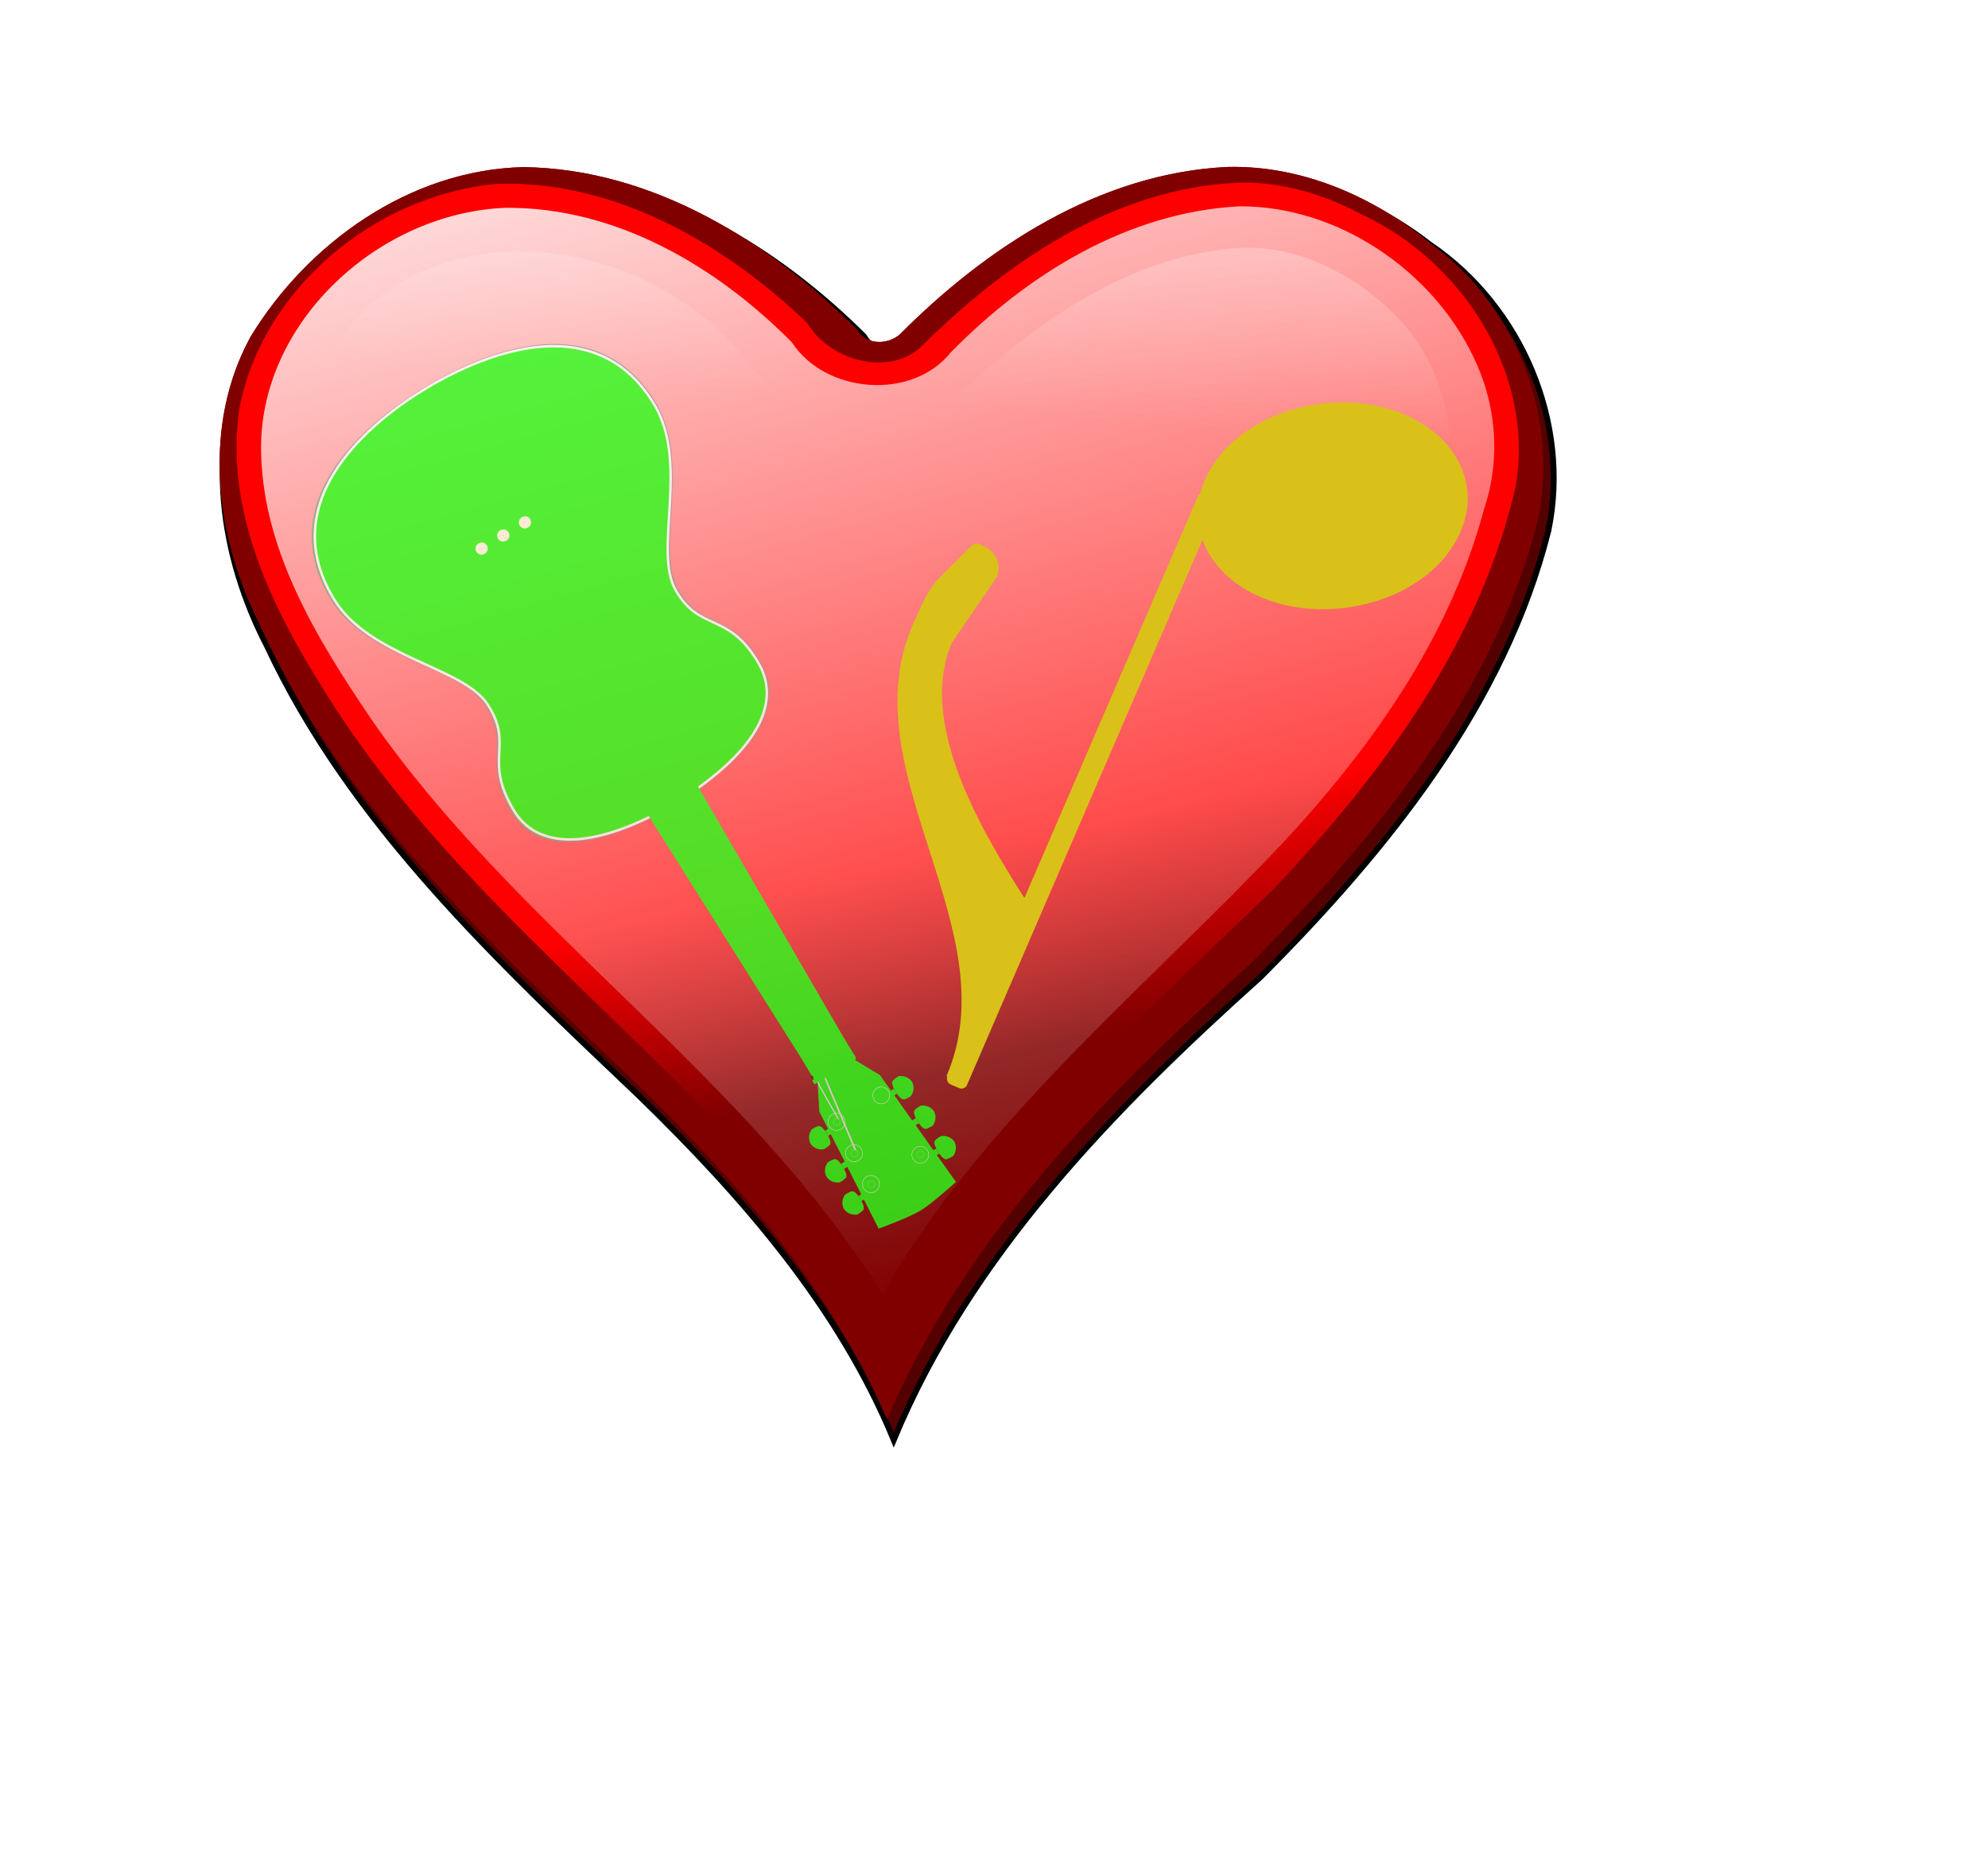 <?xml version="1.0" encoding="UTF-8" standalone="no"?>
<!-- Created with Inkscape (http://www.inkscape.org/) -->

<svg
   xmlns:dc="http://purl.org/dc/elements/1.1/"
   xmlns:cc="http://creativecommons.org/ns#"
   xmlns:rdf="http://www.w3.org/1999/02/22-rdf-syntax-ns#"
   xmlns:svg="http://www.w3.org/2000/svg"
   xmlns="http://www.w3.org/2000/svg"
   xmlns:xlink="http://www.w3.org/1999/xlink"
   xmlns:sodipodi="http://sodipodi.sourceforge.net/DTD/sodipodi-0.dtd"
   xmlns:inkscape="http://www.inkscape.org/namespaces/inkscape"
   width="8.377mm"
   height="7.891mm"
   viewBox="0 0 29.684 27.959"
   id="svg4160"
   version="1.1"
   inkscape:version="0.91 r13725"
   sodipodi:docname="nootka-frame.svg"
   inkscape:export-filename="/home/tom/DEVELOP/QT5/nootka/picts/nootka-frame.png"
   inkscape:export-xdpi="775.7652"
   inkscape:export-ydpi="775.7652">
  <defs
     id="defs4162">
    <filter
       style="color-interpolation-filters:sRGB"
       y="-0.25"
       x="-0.25"
       height="1.5"
       width="1.5"
       inkscape:label="Drop shadow"
       id="filter4748-3">
      <feGaussianBlur
         result="blur"
         stdDeviation="1"
         in="SourceAlpha"
         id="feGaussianBlur4750-0" />
      <feColorMatrix
         values="1 0 0 0 0 0 1 0 0 0 0 0 1 0 0 0 0 0 0.7 0 "
         type="matrix"
         result="bluralpha"
         id="feColorMatrix4752-7" />
      <feOffset
         result="offsetBlur"
         dy="1"
         dx="1"
         in="bluralpha"
         id="feOffset4754-8" />
      <feMerge
         id="feMerge4756-6">
        <feMergeNode
           in="offsetBlur"
           id="feMergeNode4758-8" />
        <feMergeNode
           in="SourceGraphic"
           id="feMergeNode4760-8" />
      </feMerge>
    </filter>
    <filter
       style="color-interpolation-filters:sRGB"
       id="filter4748-3-2"
       inkscape:label="Drop shadow"
       width="1.5"
       height="1.5"
       x="-0.25"
       y="-0.25">
      <feGaussianBlur
         id="feGaussianBlur4750-0-3"
         in="SourceAlpha"
         stdDeviation="1"
         result="blur" />
      <feColorMatrix
         id="feColorMatrix4752-7-4"
         result="bluralpha"
         type="matrix"
         values="1 0 0 0 0 0 1 0 0 0 0 0 1 0 0 0 0 0 0.7 0 " />
      <feOffset
         id="feOffset4754-8-0"
         in="bluralpha"
         dx="1"
         dy="1"
         result="offsetBlur" />
      <feMerge
         id="feMerge4756-6-9">
        <feMergeNode
           id="feMergeNode4758-8-9"
           in="offsetBlur" />
        <feMergeNode
           id="feMergeNode4760-8-2"
           in="SourceGraphic" />
      </feMerge>
    </filter>
    <radialGradient
       gradientUnits="userSpaceOnUse"
       r="31.355"
       cy="34.262"
       cx="96.109"
       id="XMLID_24_">
      <stop
         id="stop541"
         style="stop-color:#494949;stop-opacity:1;"
         offset="0" />
      <stop
         id="stop543"
         style="stop-color:#eee;stop-opacity:0;"
         offset="0.349" />
      <stop
         id="stop545"
         style="stop-color:#545652;stop-opacity:1;"
         offset="0.533" />
      <stop
         id="stop547"
         style="stop-color:white;stop-opacity:0;"
         offset="0.959" />
    </radialGradient>
    <radialGradient
       id="XMLID_40_"
       cx="95.362"
       cy="96.293"
       r="30.361"
       gradientUnits="userSpaceOnUse">
      <stop
         offset="0"
         style="stop-color:#6c6c6c;stop-opacity:1;"
         id="stop1245" />
      <stop
         offset="0.205"
         style="stop-color:#eee;stop-opacity:0.278;"
         id="stop1247" />
      <stop
         offset="0.543"
         style="stop-color:#7e7e7e;stop-opacity:1;"
         id="stop1249" />
      <stop
         offset="0.959"
         style="stop-color:white;stop-opacity:0.196;"
         id="stop1251" />
    </radialGradient>
    <radialGradient
       gradientUnits="userSpaceOnUse"
       r="59.252"
       cy="63.519"
       cx="64"
       id="XMLID_25_">
      <stop
         id="stop560"
         style="stop-color:#CF4913"
         offset="0.592" />
      <stop
         id="stop562"
         style="stop-color:#FF7E00"
         offset="0.757" />
      <stop
         id="stop564"
         style="stop-color:#FF9126"
         offset="0.771" />
      <stop
         id="stop566"
         style="stop-color:#FFA247"
         offset="0.786" />
      <stop
         id="stop568"
         style="stop-color:#FFAF60"
         offset="0.801" />
      <stop
         id="stop570"
         style="stop-color:#FFB872"
         offset="0.817" />
      <stop
         id="stop572"
         style="stop-color:#FFBD7D"
         offset="0.833" />
      <stop
         id="stop574"
         style="stop-color:#FFBF80"
         offset="0.852" />
      <stop
         id="stop576"
         style="stop-color:#EC7331"
         offset="0.941" />
      <stop
         id="stop578"
         style="stop-color:#CF4913"
         offset="1" />
    </radialGradient>
    <linearGradient
       id="XMLID_38_"
       gradientUnits="userSpaceOnUse"
       x1="96.99"
       y1="92.234"
       x2="119.453"
       y2="69.772">
      <stop
         offset="0"
         style="stop-color:#ff9832;stop-opacity:0;"
         id="stop995" />
      <stop
         offset="1"
         style="stop-color:#7e2800;stop-opacity:1;"
         id="stop997" />
    </linearGradient>
    <linearGradient
       y2="122.771"
       x2="64.358"
       y1="61.544"
       x1="64.358"
       gradientUnits="userSpaceOnUse"
       id="XMLID_26_">
      <stop
         id="stop583"
         style="stop-color:#F29B68"
         offset="0" />
      <stop
         id="stop585"
         style="stop-color:#EC7331"
         offset="0.225" />
      <stop
         id="stop587"
         style="stop-color:#CF4913"
         offset="1" />
    </linearGradient>
    <radialGradient
       gradientUnits="userSpaceOnUse"
       r="65.003"
       cy="64.104"
       cx="63.331"
       id="XMLID_27_">
      <stop
         id="stop592"
         style="stop-color:#2C72C7"
         offset="0.532" />
      <stop
         id="stop594"
         style="stop-color:#BFD9FF"
         offset="0.68" />
      <stop
         id="stop596"
         style="stop-color:#FFFFFF"
         offset="0.83" />
      <stop
         id="stop598"
         style="stop-color:#F9FBFD"
         offset="0.852" />
      <stop
         id="stop600"
         style="stop-color:#EAF0F8"
         offset="0.88" />
      <stop
         id="stop602"
         style="stop-color:#CFDEF1"
         offset="0.912" />
      <stop
         id="stop604"
         style="stop-color:#ABC5E5"
         offset="0.946" />
      <stop
         id="stop606"
         style="stop-color:#7CA6D7"
         offset="0.982" />
      <stop
         id="stop608"
         style="stop-color:#6193CF"
         offset="1" />
    </radialGradient>
    <radialGradient
       gradientUnits="userSpaceOnUse"
       r="64.999"
       cy="64.104"
       cx="63.333"
       id="XMLID_28_">
      <stop
         id="stop613"
         style="stop-color:#2C72C7"
         offset="0.532" />
      <stop
         id="stop615"
         style="stop-color:#BFD9FF"
         offset="0.68" />
      <stop
         id="stop617"
         style="stop-color:#FFFFFF"
         offset="0.83" />
      <stop
         id="stop619"
         style="stop-color:#F9FBFD"
         offset="0.852" />
      <stop
         id="stop621"
         style="stop-color:#EAF0F8"
         offset="0.88" />
      <stop
         id="stop623"
         style="stop-color:#CFDEF1"
         offset="0.912" />
      <stop
         id="stop625"
         style="stop-color:#ABC5E5"
         offset="0.946" />
      <stop
         id="stop627"
         style="stop-color:#7CA6D7"
         offset="0.982" />
      <stop
         id="stop629"
         style="stop-color:#6193CF"
         offset="1" />
    </radialGradient>
    <radialGradient
       gradientUnits="userSpaceOnUse"
       r="65"
       cy="64.104"
       cx="63.334"
       id="XMLID_29_">
      <stop
         id="stop634"
         style="stop-color:#2C72C7"
         offset="0.532" />
      <stop
         id="stop636"
         style="stop-color:#BFD9FF"
         offset="0.68" />
      <stop
         id="stop638"
         style="stop-color:#FFFFFF"
         offset="0.83" />
      <stop
         id="stop640"
         style="stop-color:#F9FBFD"
         offset="0.852" />
      <stop
         id="stop642"
         style="stop-color:#EAF0F8"
         offset="0.88" />
      <stop
         id="stop644"
         style="stop-color:#CFDEF1"
         offset="0.912" />
      <stop
         id="stop646"
         style="stop-color:#ABC5E5"
         offset="0.946" />
      <stop
         id="stop648"
         style="stop-color:#7CA6D7"
         offset="0.982" />
      <stop
         id="stop650"
         style="stop-color:#6193CF"
         offset="1" />
    </radialGradient>
    <linearGradient
       y2="4.351"
       x2="70.502"
       y1="6.246"
       x1="70.502"
       gradientUnits="userSpaceOnUse"
       id="XMLID_30_">
      <stop
         id="stop655"
         style="stop-color:#FFFFFF"
         offset="0" />
      <stop
         id="stop657"
         style="stop-color:#0057AE"
         offset="1" />
    </linearGradient>
    <radialGradient
       gradientUnits="userSpaceOnUse"
       r="65.003"
       cy="64.101"
       cx="63.334"
       id="XMLID_31_">
      <stop
         id="stop662"
         style="stop-color:#2C72C7"
         offset="0.532" />
      <stop
         id="stop664"
         style="stop-color:#BFD9FF"
         offset="0.68" />
      <stop
         id="stop666"
         style="stop-color:#FFFFFF"
         offset="0.83" />
      <stop
         id="stop668"
         style="stop-color:#F9FBFD"
         offset="0.852" />
      <stop
         id="stop670"
         style="stop-color:#EAF0F8"
         offset="0.88" />
      <stop
         id="stop672"
         style="stop-color:#CFDEF1"
         offset="0.912" />
      <stop
         id="stop674"
         style="stop-color:#ABC5E5"
         offset="0.946" />
      <stop
         id="stop676"
         style="stop-color:#7CA6D7"
         offset="0.982" />
      <stop
         id="stop678"
         style="stop-color:#6193CF"
         offset="1" />
    </radialGradient>
    <linearGradient
       gradientTransform="matrix(0,-1,1,0,376.125,-378.872)"
       y2="-249.458"
       x2="-442.207"
       y1="-253.458"
       x1="-442.207"
       gradientUnits="userSpaceOnUse"
       id="XMLID_32_">
      <stop
         id="stop683"
         style="stop-color:#6193CF"
         offset="0" />
      <stop
         id="stop685"
         style="stop-color:#6E9CD3"
         offset="0.023" />
      <stop
         id="stop687"
         style="stop-color:#A1BFE3"
         offset="0.122" />
      <stop
         id="stop689"
         style="stop-color:#CADBEF"
         offset="0.215" />
      <stop
         id="stop691"
         style="stop-color:#E7EFF8"
         offset="0.3" />
      <stop
         id="stop693"
         style="stop-color:#F9FBFD"
         offset="0.373" />
      <stop
         id="stop695"
         style="stop-color:#FFFFFF"
         offset="0.426" />
      <stop
         id="stop697"
         style="stop-color:#F5F8FC"
         offset="0.534" />
      <stop
         id="stop699"
         style="stop-color:#D9E5F4"
         offset="0.72" />
      <stop
         id="stop701"
         style="stop-color:#ACC6E6"
         offset="0.959" />
      <stop
         id="stop703"
         style="stop-color:#A4C0E4"
         offset="1" />
    </linearGradient>
    <linearGradient
       y2="4.406"
       x2="57.582"
       y1="7.586"
       x1="57.582"
       gradientUnits="userSpaceOnUse"
       id="XMLID_34_">
      <stop
         id="stop715"
         style="stop-color:#FFFFFF"
         offset="0" />
      <stop
         id="stop717"
         style="stop-color:#0057AE"
         offset="1" />
    </linearGradient>
    <radialGradient
       id="radialGradient6446"
       cx="95.362"
       cy="96.293"
       r="30.361"
       gradientUnits="userSpaceOnUse">
      <stop
         offset="0"
         style="stop-color:#6c6c6c;stop-opacity:1;"
         id="stop6448" />
      <stop
         offset="0.205"
         style="stop-color:#eee;stop-opacity:0.278;"
         id="stop6450" />
      <stop
         offset="0.543"
         style="stop-color:#7e7e7e;stop-opacity:1;"
         id="stop6452" />
      <stop
         offset="0.959"
         style="stop-color:white;stop-opacity:0.196;"
         id="stop6454" />
    </radialGradient>
    <linearGradient
       gradientTransform="matrix(0,1,-1,0,512.873,132)"
       y2="511.769"
       x2="-68.834"
       y1="507.769"
       x1="-68.834"
       gradientUnits="userSpaceOnUse"
       id="XMLID_37_">
      <stop
         id="stop966"
         style="stop-color:#2C72C7"
         offset="0" />
      <stop
         id="stop968"
         style="stop-color:#2F74C8"
         offset="0.003" />
      <stop
         id="stop970"
         style="stop-color:#6D9ED8"
         offset="0.09" />
      <stop
         id="stop972"
         style="stop-color:#A1C0E6"
         offset="0.174" />
      <stop
         id="stop974"
         style="stop-color:#CADBF1"
         offset="0.251" />
      <stop
         id="stop976"
         style="stop-color:#E7EFF9"
         offset="0.322" />
      <stop
         id="stop978"
         style="stop-color:#F9FBFD"
         offset="0.382" />
      <stop
         id="stop980"
         style="stop-color:#FFFFFF"
         offset="0.426" />
      <stop
         id="stop982"
         style="stop-color:#F5F8FC"
         offset="0.534" />
      <stop
         id="stop984"
         style="stop-color:#D9E5F4"
         offset="0.72" />
      <stop
         id="stop986"
         style="stop-color:#ACC6E6"
         offset="0.959" />
      <stop
         id="stop988"
         style="stop-color:#A4C0E4"
         offset="1" />
    </linearGradient>
    <radialGradient
       id="radialGradient6485"
       cx="95.362"
       cy="96.293"
       r="30.361"
       gradientUnits="userSpaceOnUse">
      <stop
         offset="0"
         style="stop-color:#6c6c6c;stop-opacity:1;"
         id="stop6487" />
      <stop
         offset="0.205"
         style="stop-color:#eee;stop-opacity:0.278;"
         id="stop6489" />
      <stop
         offset="0.543"
         style="stop-color:#7e7e7e;stop-opacity:1;"
         id="stop6491" />
      <stop
         offset="0.959"
         style="stop-color:white;stop-opacity:0.196;"
         id="stop6493" />
    </radialGradient>
    <linearGradient
       id="XMLID_41_"
       gradientUnits="userSpaceOnUse"
       x1="87.068"
       y1="24.355"
       x2="87.068"
       y2="53.478">
      <stop
         offset="0"
         style="stop-color:#CF5F32"
         id="stop1258" />
      <stop
         offset="1"
         style="stop-color:#803F00"
         id="stop1260" />
    </linearGradient>
    <linearGradient
       id="XMLID_42_"
       gradientUnits="userSpaceOnUse"
       x1="40.932"
       y1="24.355"
       x2="40.932"
       y2="53.478">
      <stop
         offset="0"
         style="stop-color:#CF5F32"
         id="stop1265" />
      <stop
         offset="1"
         style="stop-color:#803F00"
         id="stop1267" />
    </linearGradient>
    <linearGradient
       gradientTransform="matrix(-1,0,0,-1,-508,376)"
       y2="249.269"
       x2="-572"
       y1="253.269"
       x1="-572"
       gradientUnits="userSpaceOnUse"
       id="XMLID_43_">
      <stop
         id="stop1272"
         style="stop-color:#6193CF"
         offset="0" />
      <stop
         id="stop1274"
         style="stop-color:#6E9CD3"
         offset="0.023" />
      <stop
         id="stop1276"
         style="stop-color:#A1BFE3"
         offset="0.122" />
      <stop
         id="stop1278"
         style="stop-color:#CADBEF"
         offset="0.215" />
      <stop
         id="stop1280"
         style="stop-color:#E7EFF8"
         offset="0.3" />
      <stop
         id="stop1282"
         style="stop-color:#F9FBFD"
         offset="0.373" />
      <stop
         id="stop1284"
         style="stop-color:#FFFFFF"
         offset="0.426" />
      <stop
         id="stop1286"
         style="stop-color:#F5F8FC"
         offset="0.534" />
      <stop
         id="stop1288"
         style="stop-color:#D9E5F4"
         offset="0.72" />
      <stop
         id="stop1290"
         style="stop-color:#ACC6E6"
         offset="0.959" />
      <stop
         id="stop1292"
         style="stop-color:#A4C0E4"
         offset="1" />
    </linearGradient>
    <linearGradient
       gradientTransform="matrix(-1,0,0,-1,128,8.875)"
       y2="7.646"
       x2="64"
       y1="3.895"
       x1="64"
       gradientUnits="userSpaceOnUse"
       id="XMLID_44_">
      <stop
         id="stop1297"
         style="stop-color:#2C72C7"
         offset="0" />
      <stop
         id="stop1299"
         style="stop-color:#2F74C8"
         offset="0.003" />
      <stop
         id="stop1301"
         style="stop-color:#6D9ED8"
         offset="0.09" />
      <stop
         id="stop1303"
         style="stop-color:#A1C0E6"
         offset="0.174" />
      <stop
         id="stop1305"
         style="stop-color:#CADBF1"
         offset="0.251" />
      <stop
         id="stop1307"
         style="stop-color:#E7EFF9"
         offset="0.322" />
      <stop
         id="stop1309"
         style="stop-color:#F9FBFD"
         offset="0.382" />
      <stop
         id="stop1311"
         style="stop-color:#FFFFFF"
         offset="0.426" />
      <stop
         id="stop1313"
         style="stop-color:#F5F8FC"
         offset="0.534" />
      <stop
         id="stop1315"
         style="stop-color:#D9E5F4"
         offset="0.72" />
      <stop
         id="stop1317"
         style="stop-color:#ACC6E6"
         offset="0.959" />
      <stop
         id="stop1319"
         style="stop-color:#A4C0E4"
         offset="1" />
    </linearGradient>
    <filter
       style="color-interpolation-filters:sRGB"
       id="filter7429-9">
      <feGaussianBlur
         id="feGaussianBlur7431-2"
         stdDeviation="6.682" />
    </filter>
    <filter
       style="color-interpolation-filters:sRGB"
       id="filter7413-9">
      <feGaussianBlur
         id="feGaussianBlur7415-2"
         stdDeviation="2.21" />
    </filter>
    <filter
       style="color-interpolation-filters:sRGB"
       id="filter5456">
      <feGaussianBlur
         id="feGaussianBlur5458"
         stdDeviation="2.21" />
    </filter>
    <linearGradient
       id="linearGradient3204-3-423">
      <stop
         id="stop4936"
         style="stop-color:#000000;stop-opacity:1"
         offset="0" />
      <stop
         id="stop4938"
         style="stop-color:#000000;stop-opacity:0"
         offset="1" />
    </linearGradient>
    <filter
       style="color-interpolation-filters:sRGB"
       id="filter7509">
      <feGaussianBlur
         id="feGaussianBlur7511"
         stdDeviation="4.486" />
    </filter>
    <linearGradient
       gradientTransform="matrix(1,0,0,0.662,0,-1361.297)"
       x1="12.549"
       y1="-4123.204"
       x2="286.85"
       y2="-3485.175"
       id="linearGradient9077-726"
       xlink:href="#linearGradient7732-381"
       gradientUnits="userSpaceOnUse" />
    <linearGradient
       id="linearGradient7732-381">
      <stop
         id="stop4942"
         style="stop-color:#ffffff;stop-opacity:1"
         offset="0" />
      <stop
         id="stop4944"
         style="stop-color:#ffffff;stop-opacity:0"
         offset="1" />
    </linearGradient>
    <filter
       style="color-interpolation-filters:sRGB"
       id="filter7772">
      <feGaussianBlur
         id="feGaussianBlur7774"
         stdDeviation="0.209" />
    </filter>
    <linearGradient
       gradientTransform="matrix(1,0,0,0.662,0,-1361.297)"
       x1="199.02"
       y1="-4290.743"
       x2="153.385"
       y2="-3911.718"
       id="linearGradient9248-579"
       xlink:href="#linearGradient7732-381"
       gradientUnits="userSpaceOnUse" />
    <filter
       style="color-interpolation-filters:sRGB"
       id="filter8049">
      <feGaussianBlur
         id="feGaussianBlur8051"
         stdDeviation="4.086" />
    </filter>
    <filter
       style="color-interpolation-filters:sRGB"
       id="filter7429-9-1">
      <feGaussianBlur
         id="feGaussianBlur7431-2-3"
         stdDeviation="6.682" />
    </filter>
    <filter
       style="color-interpolation-filters:sRGB"
       id="filter7413-9-2">
      <feGaussianBlur
         id="feGaussianBlur7415-2-9"
         stdDeviation="2.21" />
    </filter>
    <filter
       style="color-interpolation-filters:sRGB"
       id="filter5456-4">
      <feGaussianBlur
         id="feGaussianBlur5458-5"
         stdDeviation="2.21" />
    </filter>
    <filter
       style="color-interpolation-filters:sRGB"
       id="filter7509-9">
      <feGaussianBlur
         id="feGaussianBlur7511-0"
         stdDeviation="4.486" />
    </filter>
    <filter
       style="color-interpolation-filters:sRGB"
       id="filter7772-7">
      <feGaussianBlur
         id="feGaussianBlur7774-4"
         stdDeviation="0.209" />
    </filter>
    <filter
       style="color-interpolation-filters:sRGB"
       id="filter8049-2">
      <feGaussianBlur
         id="feGaussianBlur8051-6"
         stdDeviation="4.086" />
    </filter>
    <filter
       inkscape:collect="always"
       id="filter4203">
      <feGaussianBlur
         inkscape:collect="always"
         stdDeviation="1.594"
         id="feGaussianBlur4205" />
    </filter>
    <filter
       inkscape:collect="always"
       id="filter4199">
      <feGaussianBlur
         inkscape:collect="always"
         stdDeviation="4.887"
         id="feGaussianBlur4201" />
    </filter>
    <filter
       style="color-interpolation-filters:sRGB"
       id="filter8049-0">
      <feGaussianBlur
         stdDeviation="4.086"
         id="feGaussianBlur8051-7" />
    </filter>
    <linearGradient
       gradientUnits="userSpaceOnUse"
       xlink:href="#linearGradient7732-381"
       id="linearGradient9077"
       y2="-3485.175"
       x2="286.85"
       y1="-4123.204"
       x1="12.549"
       gradientTransform="matrix(1,0,0,0.662,0,-1361.297)" />
    <filter
       style="color-interpolation-filters:sRGB"
       id="filter7772-0">
      <feGaussianBlur
         stdDeviation="0.209"
         id="feGaussianBlur7774-2" />
    </filter>
    <linearGradient
       inkscape:collect="always"
       xlink:href="#linearGradient3204-3"
       id="linearGradient4146"
       x1="481.483"
       y1="-3858.167"
       x2="497.179"
       y2="-3787.08"
       gradientUnits="userSpaceOnUse" />
    <linearGradient
       id="linearGradient3204-3">
      <stop
         offset="0"
         style="stop-color:#ff0000;stop-opacity:1"
         id="stop3206-0" />
      <stop
         offset="1"
         style="stop-color:#ff0000;stop-opacity:0"
         id="stop3208-4" />
    </linearGradient>
    <filter
       style="color-interpolation-filters:sRGB"
       id="filter7509-5">
      <feGaussianBlur
         stdDeviation="4.486"
         id="feGaussianBlur7511-5" />
    </filter>
    <filter
       style="color-interpolation-filters:sRGB"
       id="filter7413-9-7">
      <feGaussianBlur
         stdDeviation="2.21"
         id="feGaussianBlur7415-2-8" />
    </filter>
    <filter
       style="color-interpolation-filters:sRGB"
       id="filter4737">
      <feGaussianBlur
         stdDeviation="2.21"
         id="feGaussianBlur4739" />
    </filter>
    <filter
       style="color-interpolation-filters:sRGB"
       id="filter7429-9-3">
      <feGaussianBlur
         stdDeviation="6.682"
         id="feGaussianBlur7431-2-5" />
    </filter>
  </defs>
  <sodipodi:namedview
     id="base"
     pagecolor="#ffffff"
     bordercolor="#666666"
     borderopacity="1.0"
     inkscape:pageopacity="0.0"
     inkscape:pageshadow="2"
     inkscape:zoom="15.839192"
     inkscape:cx="18.722061"
     inkscape:cy="14.301058"
     inkscape:document-units="px"
     inkscape:current-layer="layer1"
     showgrid="false"
     inkscape:window-width="1366"
     inkscape:window-height="737"
     inkscape:window-x="0"
     inkscape:window-y="0"
     inkscape:window-maximized="1"
     fit-margin-top="0"
     fit-margin-left="0"
     fit-margin-right="0"
     fit-margin-bottom="0" />
  <g
     inkscape:label="Layer 1"
     inkscape:groupmode="layer"
     id="layer1"
     transform="translate(5.057,-266.372)">
    <rect
       rx="2.645"
       style="fill:#ffffff;fill-opacity:1;filter:url(#filter4748-3-2)"
       id="rect3894-43"
       width="24.616"
       height="22.828"
       x="-3.768"
       y="267.897"
       ry="2.645" />
    <path
       style="fill:#550000;stroke:#000000;stroke-width:1.983px;stroke-linecap:butt;stroke-linejoin:miter;stroke-opacity:1;filter:url(#filter7429-9-3)"
       id="path7433"
       d="m 286.521,-4029.429 c -43.952,2.156 -82.701,28.117 -112.562,58.844 -4.187,3.457 -10.713,2.052 -13.168,-2.746 -29.943,-30.467 -69.475,-55.389 -113.363,-56.035 -40.149,1.183 -76.318,28 -95.094,62.469 -15.626,31.954 -9.78,70.23 5.822,101.035 28.266,61.857 78.349,109.644 126.413,156.363 34.94,34.762 67.744,73.213 86.296,119.321 25.868,-63.866 74.442,-114.79 124.477,-160.718 42.803,-43.89 82.818,-94.347 97.679,-155.001 7.574,-37.344 -9.057,-77.73 -40.158,-99.309 -18.678,-14.838 -42.148,-24.757 -66.342,-24.223 z"
       inkscape:connector-curvature="0"
       transform="matrix(0.044,0,0,0.043,0.77,442.246)" />
    <path
       style="fill:#800000;stroke:none;filter:url(#filter7413-9-7)"
       id="path7435"
       d="m 284.259,-4032.169 c -43.413,2.056 -81.942,27.892 -111.375,58.188 -4.392,3.789 -11.587,3.567 -14.578,-1.774 -29.834,-30.475 -69.213,-55.766 -113.141,-56.352 -38.629,0.938 -73.27,26.482 -92.531,58.844 -16.478,30.672 -12.107,68.605 2.687,99.07 27.048,61.682 76.129,109.649 123.789,155.75 35.805,35.248 70.005,74.105 89.461,121.023 26.023,-62.514 73.684,-112.602 122.883,-157.656 42.501,-43.561 82.309,-93.356 97.667,-153.385 7.865,-35.697 -6.594,-75.256 -35.964,-97.019 -19.109,-16.208 -43.476,-27.262 -68.9,-26.69 z"
       inkscape:connector-curvature="0"
       transform="matrix(0.044,0,0,0.043,0.77,442.246)" />
    <path
       style="fill:#800000;stroke:none;filter:url(#filter7413-9-7)"
       id="path7449"
       d="m 284.259,-4032.169 c -43.413,2.056 -81.942,27.892 -111.375,58.188 -4.392,3.789 -11.587,3.567 -14.578,-1.774 -29.834,-30.475 -69.213,-55.766 -113.141,-56.352 -38.629,0.938 -73.27,26.482 -92.531,58.844 -16.478,30.672 -12.107,68.605 2.687,99.07 27.048,61.682 76.129,109.649 123.789,155.75 35.805,35.248 70.005,74.105 89.461,121.023 26.023,-62.514 73.684,-112.602 122.883,-157.656 42.501,-43.561 82.309,-93.356 97.667,-153.385 7.865,-35.697 -6.594,-75.256 -35.964,-97.019 -19.109,-16.208 -43.476,-27.262 -68.9,-26.69 z"
       inkscape:connector-curvature="0"
       transform="matrix(0.044,0,0,0.043,0.77,442.246)" />
    <path
       style="fill:url(#linearGradient4146);fill-opacity:1;stroke:none;filter:url(#filter7509-5)"
       id="path7501"
       d="m 288.281,-4026.688 c -42.823,1.634 -79.915,28.125 -108.906,57.719 -11.772,9.666 -30.788,3.341 -37.875,-9.031 -27.814,-27.21 -64.89,-49.552 -105.125,-48.312 -41.719,3.836 -80.046,36.703 -87.594,78.281 -5.06,35.17 11.071,68.923 29.039,98.044 38.034,62.888 96.863,108.656 145.211,163.05 16.728,19.377 31.817,39.722 44.188,62.094 32.052,-61.172 83.692,-108.305 132.246,-156.274 37.143,-40.176 70.761,-86.441 82.535,-140.663 6.239,-38.466 -17.823,-77.404 -52.183,-93.804 -12.661,-6.945 -26.988,-11.476 -41.535,-11.102 z"
       inkscape:connector-curvature="0"
       transform="matrix(0.044,0,0,0.043,0.77,442.246)" />
    <path
       style="fill:url(#linearGradient9077);fill-opacity:1;stroke:none;filter:url(#filter7772-0)"
       id="path7730"
       d="m 288.188,-4018.5 c -38.186,2.04 -72.118,23.782 -97.969,50.719 -13.176,16.838 -42.594,14.321 -53.875,-3.438 -25.42,-26.307 -59.759,-47.176 -97.438,-46.75 -42.605,1.858 -82.273,38.984 -82.75,82.459 -0.196,35.239 18.573,66.641 37.413,95.087 48.105,71.042 122.119,120.175 168.959,192.371 1.898,1.215 3.89,9.976 5.586,5.295 C 200.201,-3698.8 249.897,-3741.653 294,-3788 c 34.233,-35.605 64.689,-77.211 77.281,-125.688 5.663,-17.297 4.075,-36.425 -3.781,-52.688 -13.966,-29.858 -45.885,-52.249 -79.312,-52.125 z"
       inkscape:connector-curvature="0"
       transform="matrix(0.044,0,0,0.043,0.77,442.246)" />
    <path
       style="fill:url(#linearGradient9248-579);fill-opacity:1;stroke:none;filter:url(#filter8049-0)"
       id="path7812"
       d="m 288.844,-4004.094 c -35.772,2.049 -66.555,23.73 -92.007,47.162 -15.142,17.59 -42.919,17.605 -61.43,5.681 -12.931,-7.429 -18.796,-22.139 -31.162,-30.336 -28.572,-22.665 -71.917,-29.639 -103.287,-8.816 -13.129,9.032 -23.057,22.4 -28.208,37.464 90.014,57.636 200.152,78.652 306.029,70.94 22.665,-1.323 45.346,-2.559 67.939,-4.847 18.679,-28.346 18.363,-70.396 -6.625,-94.844 -13.242,-13.303 -31.921,-23.132 -51.25,-22.406 z"
       inkscape:connector-curvature="0"
       transform="matrix(0.044,0,0,0.043,0.77,442.246)" />
    <g
       id="g5422"
       transform="matrix(0.035,0,0,0.035,-11.924,257.674)"
       style="opacity:0.8;fill:#2aff1a;filter:url(#filter4199);fill-opacity:1">
      <g
         style="fill:#2aff1a;fill-opacity:1"
         id="g3675-5"
         transform="matrix(0.11,-0.067,-0.067,-0.11,573.534,723.947)">
        <path
           inkscape:connector-curvature="0"
           sodipodi:nodetypes="cscscsc"
           id="path3677-3"
           d="m -231.219,6.639 c -16.233,7.255 -27.344,21.816 -27.344,38.588 0,16.772 11.111,31.333 27.344,38.588 0,0 20.743,1.021 26.938,-3.43 10.51,-7.552 8,-35.158 8,-35.158 0,0 2.51,-27.607 -8,-35.158 -6.194,-4.451 -26.938,-3.43 -26.938,-3.43 z"
           style="fill:#2aff1a;fill-opacity:1;stroke:#ebebeb;stroke-width:0;stroke-linejoin:round;stroke-miterlimit:4;stroke-dasharray:none;stroke-opacity:0.992" />
        <g
           style="fill:#2aff1a;fill-opacity:1"
           transform="matrix(0.485,0,0,0.508,-111.477,22.772)"
           id="g3679-5">
          <rect
             style="fill:#2aff1a;fill-opacity:1;stroke:#ebebeb;stroke-width:0;stroke-linejoin:round;stroke-miterlimit:4;stroke-dasharray:none;stroke-opacity:0.992"
             id="rect3681-4"
             width="5.714"
             height="45"
             x="-175"
             y="24.505"
             rx="1.579"
             ry="9.227" />
          <path
             inkscape:connector-curvature="0"
             style="fill:#2aff1a;fill-opacity:1;stroke:#ebebeb;stroke-width:0;stroke-linejoin:round;stroke-miterlimit:4;stroke-opacity:0.992"
             d="m -169.136,28.791 66.129,-2 c 0.875,0 1.579,6.115 1.579,11.227 l 0,19.404 c 0,5.112 -0.704,11.227 -1.579,11.227 l -66.129,-2 c -0.875,0 -1.579,-4.115 -1.579,-9.227 l 0,-19.404 c 0,-5.112 0.704,-9.227 1.579,-9.227 z"
             id="path3683-6"
             sodipodi:nodetypes="ccccccccc" />
        </g>
        <path
           inkscape:connector-curvature="0"
           id="path3685-9"
           d="m -257.156,35.746 c -0.92,3.272 -1.406,6.675 -1.406,10.188 0,3.512 0.487,6.947 1.406,10.219 l 0,-20.406 z"
           style="fill:#2aff1a;fill-opacity:1;stroke:#ebebeb;stroke-width:0;stroke-linejoin:round;stroke-miterlimit:4;stroke-dasharray:none;stroke-opacity:0.992" />
      </g>
      <g
         style="fill:#2aff1a;fill-opacity:1"
         transform="matrix(0.11,-0.067,-0.067,-0.11,580.33,738.054)"
         id="g3687-4">
        <path
           inkscape:connector-curvature="0"
           style="fill:#2aff1a;fill-opacity:1;stroke:#ebebeb;stroke-width:0;stroke-linejoin:round;stroke-miterlimit:4;stroke-dasharray:none;stroke-opacity:0.992"
           d="m -231.219,6.639 c -16.233,7.255 -27.344,21.816 -27.344,38.588 0,16.772 11.111,31.333 27.344,38.588 0,0 20.743,1.021 26.938,-3.43 10.51,-7.552 8,-35.158 8,-35.158 0,0 2.51,-27.607 -8,-35.158 -6.194,-4.451 -26.938,-3.43 -26.938,-3.43 z"
           id="path3689-9"
           sodipodi:nodetypes="cscscsc" />
        <g
           style="fill:#2aff1a;fill-opacity:1"
           id="g3691-5"
           transform="matrix(0.485,0,0,0.508,-111.477,22.772)">
          <rect
             ry="9.227"
             rx="1.579"
             y="24.505"
             x="-175"
             height="45"
             width="5.714"
             id="rect3693-6"
             style="fill:#2aff1a;fill-opacity:1;stroke:#ebebeb;stroke-width:0;stroke-linejoin:round;stroke-miterlimit:4;stroke-dasharray:none;stroke-opacity:0.992" />
          <path
             inkscape:connector-curvature="0"
             sodipodi:nodetypes="ccccccccc"
             id="path3695-0"
             d="m -169.136,28.791 66.129,-2 c 0.875,0 1.579,6.115 1.579,11.227 l 0,19.404 c 0,5.112 -0.704,11.227 -1.579,11.227 l -66.129,-2 c -0.875,0 -1.579,-4.115 -1.579,-9.227 l 0,-19.404 c 0,-5.112 0.704,-9.227 1.579,-9.227 z"
             style="fill:#2aff1a;fill-opacity:1;stroke:#ebebeb;stroke-width:0;stroke-linejoin:round;stroke-miterlimit:4;stroke-opacity:0.992" />
        </g>
        <path
           inkscape:connector-curvature="0"
           style="fill:#2aff1a;fill-opacity:1;stroke:#ebebeb;stroke-width:0;stroke-linejoin:round;stroke-miterlimit:4;stroke-dasharray:none;stroke-opacity:0.992"
           d="m -257.156,35.746 c -0.92,3.272 -1.406,6.675 -1.406,10.188 0,3.512 0.487,6.947 1.406,10.219 l 0,-20.406 z"
           id="path3697-1" />
      </g>
      <g
         style="fill:#2aff1a;fill-opacity:1"
         id="g3699-0"
         transform="matrix(0.11,-0.067,-0.067,-0.11,587.761,751.777)">
        <path
           inkscape:connector-curvature="0"
           sodipodi:nodetypes="cscscsc"
           id="path3701-5"
           d="m -231.219,6.639 c -16.233,7.255 -27.344,21.816 -27.344,38.588 0,16.772 11.111,31.333 27.344,38.588 0,0 20.743,1.021 26.938,-3.43 10.51,-7.552 8,-35.158 8,-35.158 0,0 2.51,-27.607 -8,-35.158 -6.194,-4.451 -26.938,-3.43 -26.938,-3.43 z"
           style="fill:#2aff1a;fill-opacity:1;stroke:#ebebeb;stroke-width:0;stroke-linejoin:round;stroke-miterlimit:4;stroke-dasharray:none;stroke-opacity:0.992" />
        <g
           style="fill:#2aff1a;fill-opacity:1"
           transform="matrix(0.485,0,0,0.508,-111.477,22.772)"
           id="g3703-5">
          <rect
             style="fill:#2aff1a;fill-opacity:1;stroke:#ebebeb;stroke-width:0;stroke-linejoin:round;stroke-miterlimit:4;stroke-dasharray:none;stroke-opacity:0.992"
             id="rect3705-6"
             width="5.714"
             height="45"
             x="-175"
             y="24.505"
             rx="1.579"
             ry="9.227" />
          <path
             inkscape:connector-curvature="0"
             style="fill:#2aff1a;fill-opacity:1;stroke:#ebebeb;stroke-width:0;stroke-linejoin:round;stroke-miterlimit:4;stroke-opacity:0.992"
             d="m -169.136,28.791 66.129,-2 c 0.875,0 1.579,6.115 1.579,11.227 l 0,19.404 c 0,5.112 -0.704,11.227 -1.579,11.227 l -66.129,-2 c -0.875,0 -1.579,-4.115 -1.579,-9.227 l 0,-19.404 c 0,-5.112 0.704,-9.227 1.579,-9.227 z"
             id="path3707-6"
             sodipodi:nodetypes="ccccccccc" />
        </g>
        <path
           inkscape:connector-curvature="0"
           id="path3709-8"
           d="m -257.156,35.746 c -0.92,3.272 -1.406,6.675 -1.406,10.188 0,3.512 0.487,6.947 1.406,10.219 l 0,-20.406 z"
           style="fill:#2aff1a;fill-opacity:1;stroke:#ebebeb;stroke-width:0;stroke-linejoin:round;stroke-miterlimit:4;stroke-dasharray:none;stroke-opacity:0.992" />
      </g>
      <g
         style="fill:#2aff1a;fill-opacity:1"
         transform="matrix(-0.11,0.067,-0.067,-0.11,559.838,732.229)"
         id="g3659-8">
        <path
           inkscape:connector-curvature="0"
           style="fill:#2aff1a;fill-opacity:1;stroke:#ebebeb;stroke-width:0;stroke-linejoin:round;stroke-miterlimit:4;stroke-dasharray:none;stroke-opacity:0.992"
           d="m -231.219,6.639 c -16.233,7.255 -27.344,21.816 -27.344,38.588 0,16.772 11.111,31.333 27.344,38.588 0,0 20.743,1.021 26.938,-3.43 10.51,-7.552 8,-35.158 8,-35.158 0,0 2.51,-27.607 -8,-35.158 -6.194,-4.451 -26.938,-3.43 -26.938,-3.43 z"
           id="path3661-7"
           sodipodi:nodetypes="cscscsc" />
        <g
           style="fill:#2aff1a;fill-opacity:1"
           id="g3663-1"
           transform="matrix(0.485,0,0,0.508,-111.477,22.772)">
          <rect
             ry="9.227"
             rx="1.579"
             y="24.505"
             x="-175"
             height="45"
             width="5.714"
             id="rect3665-1"
             style="fill:#2aff1a;fill-opacity:1;stroke:#ebebeb;stroke-width:0;stroke-linejoin:round;stroke-miterlimit:4;stroke-dasharray:none;stroke-opacity:0.992" />
          <path
             inkscape:connector-curvature="0"
             sodipodi:nodetypes="ccccccccc"
             id="path3667-6"
             d="m -169.136,28.791 66.129,-2 c 0.875,0 1.579,6.115 1.579,11.227 l 0,19.404 c 0,5.112 -0.704,11.227 -1.579,11.227 l -66.129,-2 c -0.875,0 -1.579,-4.115 -1.579,-9.227 l 0,-19.404 c 0,-5.112 0.704,-9.227 1.579,-9.227 z"
             style="fill:#2aff1a;fill-opacity:1;stroke:#ebebeb;stroke-width:0;stroke-linejoin:round;stroke-miterlimit:4;stroke-opacity:0.992" />
        </g>
        <path
           inkscape:connector-curvature="0"
           style="fill:#2aff1a;fill-opacity:1;stroke:#ebebeb;stroke-width:0;stroke-linejoin:round;stroke-miterlimit:4;stroke-dasharray:none;stroke-opacity:0.992"
           d="m -257.156,35.746 c -0.92,3.272 -1.406,6.675 -1.406,10.188 0,3.512 0.487,6.947 1.406,10.219 l 0,-20.406 z"
           id="path3669-4" />
      </g>
      <g
         style="fill:#2aff1a;fill-opacity:1"
         id="g3643-1"
         transform="matrix(-0.11,0.067,-0.067,-0.11,569.174,744.8)">
        <path
           inkscape:connector-curvature="0"
           sodipodi:nodetypes="cscscsc"
           id="path3645-2"
           d="m -231.219,6.639 c -16.233,7.255 -27.344,21.816 -27.344,38.588 0,16.772 11.111,31.333 27.344,38.588 0,0 20.743,1.021 26.938,-3.43 10.51,-7.552 8,-35.158 8,-35.158 0,0 2.51,-27.607 -8,-35.158 -6.194,-4.451 -26.938,-3.43 -26.938,-3.43 z"
           style="fill:#2aff1a;fill-opacity:1;stroke:#ebebeb;stroke-width:0;stroke-linejoin:round;stroke-miterlimit:4;stroke-dasharray:none;stroke-opacity:0.992" />
        <g
           style="fill:#2aff1a;fill-opacity:1"
           transform="matrix(0.485,0,0,0.508,-111.477,22.772)"
           id="g3647-6">
          <rect
             style="fill:#2aff1a;fill-opacity:1;stroke:#ebebeb;stroke-width:0;stroke-linejoin:round;stroke-miterlimit:4;stroke-dasharray:none;stroke-opacity:0.992"
             id="rect3649-8"
             width="5.714"
             height="45"
             x="-175"
             y="24.505"
             rx="1.579"
             ry="9.227" />
          <path
             inkscape:connector-curvature="0"
             style="fill:#2aff1a;fill-opacity:1;stroke:#ebebeb;stroke-width:0;stroke-linejoin:round;stroke-miterlimit:4;stroke-opacity:0.992"
             d="m -169.136,28.791 66.129,-2 c 0.875,0 1.579,6.115 1.579,11.227 l 0,19.404 c 0,5.112 -0.704,11.227 -1.579,11.227 l -66.129,-2 c -0.875,0 -1.579,-4.115 -1.579,-9.227 l 0,-19.404 c 0,-5.112 0.704,-9.227 1.579,-9.227 z"
             id="path3651-7"
             sodipodi:nodetypes="ccccccccc" />
        </g>
        <path
           inkscape:connector-curvature="0"
           id="path3653-9"
           d="m -257.156,35.746 c -0.92,3.272 -1.406,6.675 -1.406,10.188 0,3.512 0.487,6.947 1.406,10.219 l 0,-20.406 z"
           style="fill:#2aff1a;fill-opacity:1;stroke:#ebebeb;stroke-width:0;stroke-linejoin:round;stroke-miterlimit:4;stroke-dasharray:none;stroke-opacity:0.992" />
      </g>
      <g
         style="fill:#2aff1a;fill-opacity:1"
         transform="matrix(-0.11,0.067,-0.067,-0.11,577.876,757.754)"
         id="g3628-5">
        <path
           inkscape:connector-curvature="0"
           style="fill:#2aff1a;fill-opacity:1;stroke:#ebebeb;stroke-width:0;stroke-linejoin:round;stroke-miterlimit:4;stroke-dasharray:none;stroke-opacity:0.992"
           d="m -231.219,6.639 c -16.233,7.255 -27.344,21.816 -27.344,38.588 0,16.772 11.111,31.333 27.344,38.588 0,0 20.743,1.021 26.938,-3.43 10.51,-7.552 8,-35.158 8,-35.158 0,0 2.51,-27.607 -8,-35.158 -6.194,-4.451 -26.938,-3.43 -26.938,-3.43 z"
           id="path3572-4"
           sodipodi:nodetypes="cscscsc" />
        <g
           style="fill:#2aff1a;fill-opacity:1"
           id="g3611-4"
           transform="matrix(0.485,0,0,0.508,-111.477,22.772)">
          <rect
             ry="9.227"
             rx="1.579"
             y="24.505"
             x="-175"
             height="45"
             width="5.714"
             id="rect3582-1"
             style="fill:#2aff1a;fill-opacity:1;stroke:#ebebeb;stroke-width:0;stroke-linejoin:round;stroke-miterlimit:4;stroke-dasharray:none;stroke-opacity:0.992" />
          <path
             inkscape:connector-curvature="0"
             sodipodi:nodetypes="ccccccccc"
             id="rect3594-0"
             d="m -169.136,28.791 66.129,-2 c 0.875,0 1.579,6.115 1.579,11.227 l 0,19.404 c 0,5.112 -0.704,11.227 -1.579,11.227 l -66.129,-2 c -0.875,0 -1.579,-4.115 -1.579,-9.227 l 0,-19.404 c 0,-5.112 0.704,-9.227 1.579,-9.227 z"
             style="fill:#2aff1a;fill-opacity:1;stroke:#ebebeb;stroke-width:0;stroke-linejoin:round;stroke-miterlimit:4;stroke-opacity:0.992" />
        </g>
        <path
           inkscape:connector-curvature="0"
           style="fill:#2aff1a;fill-opacity:1;stroke:#ebebeb;stroke-width:0;stroke-linejoin:round;stroke-miterlimit:4;stroke-dasharray:none;stroke-opacity:0.992"
           d="m -257.156,35.746 c -0.92,3.272 -1.406,6.675 -1.406,10.188 0,3.512 0.487,6.947 1.406,10.219 l 0,-20.406 z"
           id="path3623-2" />
      </g>
      <path
         inkscape:connector-curvature="0"
         id="path2711-2"
         d="m 484.736,591.322 c -38.616,22.496 -60.591,19.034 -69.878,3.677 -13.434,-22.215 0.053,-28.225 -11.566,-46.024 -10.48,-16.054 -50.567,-19.918 -65.734,-44.999 -26.155,-43.252 17.825,-76.696 39.906,-90.048 22.081,-13.352 72.126,-36.767 98.281,6.485 15.167,25.081 -0.031,62.376 9.319,79.114 10.366,18.557 22.399,9.141 35.386,31.62 9.163,15.86 2.145,36.426 -35.713,60.176 l 0,0 z"
         style="fill:#2aff1a;fill-opacity:1;fill-rule:evenodd;stroke:#999999;stroke-width:0.584px;stroke-linecap:butt;stroke-linejoin:miter;stroke-opacity:1" />
      <path
         inkscape:connector-curvature="0"
         sodipodi:nodetypes="cssssssscc"
         style="fill:#2aff1a;fill-opacity:1;fill-rule:evenodd;stroke:#fffffb;stroke-width:1.054;stroke-linecap:butt;stroke-linejoin:miter;stroke-miterlimit:4;stroke-dasharray:none;stroke-opacity:1"
         d="m 484.512,590.952 c -37.549,21.854 -59.769,18.609 -69.018,3.315 -13.379,-22.124 0.256,-27.613 -11.301,-45.348 -10.424,-15.996 -50.507,-20.057 -65.612,-45.035 -26.048,-43.074 17.632,-76.618 39.098,-89.599 21.465,-12.98 71.55,-36.447 97.597,6.627 15.105,24.978 -0.299,62.345 9.025,79.006 10.338,18.472 22.595,9.115 35.539,31.496 9.133,15.791 1.465,36.435 -35.329,59.537 l -10e-6,0 z"
         id="path3548-7" />
      <path
         inkscape:connector-curvature="0"
         sodipodi:nodetypes="cccccccczc"
         style="fill:#2aff1a;fill-opacity:1;stroke:none"
         d="m 604.025,752.61 -32.441,-45.576 -13.513,-8.128 0.556,-1.65 -14.125,7.885 0.295,1.903 0.953,15.613 25.294,49.898 c 0,0 12.918,-4.722 17.865,-7.714 4.947,-2.992 15.116,-12.231 15.116,-12.231 z"
         id="path3993-1" />
      <path
         sodipodi:nodetypes="cc"
         id="path4007-6"
         d="M 542.624,707.951 C 559.76,697.588 559.76,697.588 559.76,697.588"
         style="fill:#2aff1a;fill-opacity:1;stroke:#000000;stroke-width:1.183;stroke-linecap:butt;stroke-linejoin:miter;stroke-miterlimit:4;stroke-dasharray:none;stroke-opacity:1"
         inkscape:connector-curvature="0" />
      <rect
         transform="matrix(-0.856,0.517,-0.502,-0.865,0,0)"
         y="-889.172"
         x="-134.146"
         height="193.699"
         width="19.945"
         id="rect4009-2"
         style="fill:#2aff1a;fill-opacity:1;stroke:none" />
      <path
         style="fill:#2aff1a;fill-opacity:1;stroke:#000000;stroke-width:1.183;stroke-linecap:butt;stroke-linejoin:miter;stroke-miterlimit:4;stroke-dasharray:none;stroke-opacity:1"
         d="m 560.014,697.435 c -17.136,10.363 -17.136,10.363 -17.136,10.363"
         id="path4051-7"
         sodipodi:nodetypes="cc"
         inkscape:connector-curvature="0" />
      <rect
         transform="matrix(0.856,-0.517,-0.533,-0.846,0,0)"
         style="fill:#2aff1a;fill-opacity:1;stroke:none"
         id="rect4053-5"
         width="19.945"
         height="193.699"
         x="82.16"
         y="-889.172" />
      <rect
         transform="matrix(-0.856,0.517,-0.517,-0.856,0,0)"
         style="fill:#2aff1a;fill-opacity:1;stroke:none"
         id="rect4095-1"
         width="20.746"
         height="1.854"
         x="-118.524"
         y="-889.67" />
      <path
         inkscape:connector-curvature="0"
         style="fill:#2aff1a;fill-opacity:1;stroke:none"
         d="m 441.086,469.635 -5.139,-8.499 -5.532,2.392 c -1.194,0.516 -2.137,-1.517 -3.25,-0.844 l -31.682,19.159 c -1.112,0.673 0.25,2.453 -0.762,3.27 l -4.687,3.788 5.139,8.499 45.913,-27.764 z"
         id="path4097-8"
         sodipodi:nodetypes="cczcczccc" />
      <rect
         transform="matrix(-0.839,0.545,-0.54,-0.842,0,0)"
         rx="0.359"
         ry="0.464"
         y="-630.271"
         x="-108.159"
         height="1.06"
         width="33.736"
         id="rect2716-5"
         style="fill:#2aff1a;fill-opacity:1;stroke:none" />
      <circle
         r="1.071"
         cy="762.719"
         cx="-563.214"
         style="fill:#2aff1a;fill-opacity:1;stroke:#ffffe2;stroke-width:1.89;stroke-linejoin:round;stroke-miterlimit:4;stroke-dasharray:none;stroke-opacity:1"
         id="path4105-9"
         transform="matrix(-1.11,0.671,-0.662,-1.095,299.91,1684.382)" />
      <circle
         r="1.071"
         cy="762.719"
         cx="-563.214"
         style="fill:#2aff1a;fill-opacity:1;stroke:#ffffe2;stroke-width:1.89;stroke-linejoin:round;stroke-miterlimit:4;stroke-dasharray:none;stroke-opacity:1"
         id="path4109-4"
         transform="matrix(-1.11,0.671,-0.662,-1.095,290.666,1689.972)" />
      <circle
         r="1.071"
         cy="762.719"
         cx="-563.214"
         style="fill:#2aff1a;fill-opacity:1;stroke:#ffffe2;stroke-width:1.89;stroke-linejoin:round;stroke-miterlimit:4;stroke-dasharray:none;stroke-opacity:1"
         id="path4113-0"
         transform="matrix(-1.11,0.671,-0.662,-1.095,281.422,1695.562)" />
      <ellipse
         ry="80.812"
         rx="84.853"
         cy="264.443"
         cx="-585.888"
         style="fill:#2aff1a;fill-opacity:1;stroke:#fffffb;stroke-width:4.403;stroke-linejoin:round;stroke-miterlimit:4;stroke-dasharray:none;stroke-opacity:1"
         id="path3616-3"
         transform="matrix(0.038,-0.02,-0.021,-0.04,595.591,752.395)" />
      <ellipse
         ry="80.812"
         rx="84.853"
         cy="264.443"
         cx="-585.888"
         transform="matrix(0.038,-0.02,-0.021,-0.04,588.353,739.226)"
         id="path3622-9"
         style="fill:#2aff1a;fill-opacity:1;stroke:#fffffb;stroke-width:4.403;stroke-linejoin:round;stroke-miterlimit:4;stroke-dasharray:none;stroke-opacity:1" />
      <ellipse
         ry="80.812"
         rx="84.853"
         cy="264.443"
         cx="-585.888"
         style="fill:#2aff1a;fill-opacity:1;stroke:#fffffb;stroke-width:4.403;stroke-linejoin:round;stroke-miterlimit:4;stroke-dasharray:none;stroke-opacity:1"
         id="path3628-2"
         transform="matrix(0.038,-0.02,-0.021,-0.04,580.89,725.865)" />
      <path
         inkscape:connector-curvature="0"
         sodipodi:nodetypes="cc"
         id="path3644-1"
         d="m 553.927,725.908 c -9.148,-15.888 -8.81,-15.873 -8.81,-15.873"
         style="fill:#2aff1a;fill-opacity:1;stroke:#ebebeb;stroke-width:0.529px;stroke-linecap:butt;stroke-linejoin:miter;stroke-opacity:0.992" />
      <path
         inkscape:connector-curvature="0"
         style="fill:#2aff1a;fill-opacity:1;stroke:#ebebeb;stroke-width:0.708px;stroke-linecap:butt;stroke-linejoin:miter;stroke-opacity:0.992"
         d="m 561.741,740.461 c -13.552,-32.046 -13.528,-32.188 -13.528,-32.188"
         id="path3646-8"
         sodipodi:nodetypes="cc" />
      <ellipse
         ry="80.812"
         rx="84.853"
         cy="264.443"
         cx="-585.888"
         transform="matrix(-0.035,0.024,-0.025,-0.037,574.922,764.894)"
         id="path2766-5"
         style="fill:#2aff1a;fill-opacity:1;stroke:#fffffb;stroke-width:4.403;stroke-linejoin:round;stroke-miterlimit:4;stroke-dasharray:none;stroke-opacity:1" />
      <ellipse
         ry="80.812"
         rx="84.853"
         cy="264.443"
         cx="-585.888"
         transform="matrix(-0.035,0.024,-0.025,-0.037,558.257,739.552)"
         id="path2778-0"
         style="fill:#2aff1a;fill-opacity:1;stroke:#fffffb;stroke-width:4.403;stroke-linejoin:round;stroke-miterlimit:4;stroke-dasharray:none;stroke-opacity:1" />
      <ellipse
         ry="80.812"
         rx="84.853"
         cy="264.443"
         cx="-585.888"
         id="path3618-4"
         style="fill:#2aff1a;fill-opacity:1;stroke:#fffffb;stroke-width:4.403;stroke-linejoin:round;stroke-miterlimit:4;stroke-dasharray:none;stroke-opacity:1"
         transform="matrix(0.015,-0.008,-0.009,-0.016,579.083,753.159)" />
      <ellipse
         ry="80.812"
         rx="84.853"
         cy="264.443"
         cx="-585.888"
         transform="matrix(0.015,-0.008,-0.009,-0.016,571.845,739.99)"
         style="fill:#2aff1a;fill-opacity:1;stroke:#fffffb;stroke-width:4.403;stroke-linejoin:round;stroke-miterlimit:4;stroke-dasharray:none;stroke-opacity:1"
         id="path3624-0" />
      <ellipse
         ry="80.812"
         rx="84.853"
         cy="264.443"
         cx="-585.888"
         id="path3630-1"
         style="fill:#2aff1a;fill-opacity:1;stroke:#fffffb;stroke-width:4.403;stroke-linejoin:round;stroke-miterlimit:4;stroke-dasharray:none;stroke-opacity:1"
         transform="matrix(0.015,-0.008,-0.009,-0.016,564.381,726.63)" />
      <ellipse
         ry="80.812"
         rx="84.853"
         cy="264.443"
         cx="-585.888"
         transform="matrix(-0.014,0.01,-0.01,-0.015,583.267,750.629)"
         style="fill:#2aff1a;fill-opacity:1;stroke:#fffffb;stroke-width:4.403;stroke-linejoin:round;stroke-miterlimit:4;stroke-dasharray:none;stroke-opacity:1"
         id="path2768-1" />
      <g
         style="fill:#2aff1a;fill-opacity:1"
         transform="matrix(-0.039,0.032,-0.032,-0.039,572.946,793.797)"
         id="g3740-6">
        <path
           inkscape:connector-curvature="0"
           style="font-style:normal;font-weight:normal;font-size:144px;font-family:'Bitstream Vera Sans';fill:#2aff1a;fill-opacity:1;stroke:none"
           d="m -755.519,311.547 c 10.966,10e-5 18.923,1.871 23.871,5.613 5.082,3.742 7.623,7.484 7.623,11.226 -1.3e-4,1.416 -1.003,4.399 -3.009,8.95 -3.21,6.473 -7.222,12.136 -12.036,16.99 -4.814,4.753 -8.826,7.939 -12.036,9.557 l -4.614,2.427 c -0.669,-1.517 -1.003,-2.326 -1.003,-2.427 -9e-5,-0.404 0.134,-0.708 0.401,-0.91 l 4.012,-2.731 c 2.808,-1.719 6.219,-4.753 10.231,-9.102 4.012,-4.45 7.221,-9.254 9.629,-14.411 1.204,-2.832 1.805,-5.613 1.805,-8.343 -1.1e-4,-3.742 -1.538,-6.928 -4.614,-9.557 -2.942,-2.629 -8.024,-3.944 -15.246,-3.944 -6.687,10e-5 -12.905,1.011 -18.656,3.034 -5.617,1.922 -10.298,4.5 -14.042,7.737 -3.745,3.135 -6.754,6.22 -9.027,9.254 -2.274,2.933 -4.213,5.967 -5.817,9.102 -0.802,1.82 -1.538,3.742 -2.207,5.765 -0.669,2.023 -1.271,4.096 -1.805,6.22 -0.535,2.023 -1.07,4.703 -1.605,8.04 -0.401,3.337 -0.736,7.18 -1.003,11.529 -3e-5,4.45 1.137,8.394 3.41,11.833 2.407,3.337 5.416,5.815 9.027,7.433 3.744,1.618 7.288,2.832 10.632,3.641 3.477,0.708 6.753,1.062 9.829,1.062 11.1,1e-5 20.662,-4.955 28.686,-14.867 3.744,-5.461 6.486,-10.214 8.225,-14.26 0.802,-1.618 1.538,-3.236 2.207,-4.854 0.669,-1.719 1.137,-2.832 1.404,-3.337 0.669,-1.112 1.805,-1.669 3.41,-1.669 1.337,4e-5 2.541,0.455 3.611,1.365 1.203,0.91 1.805,2.174 1.805,3.792 -0.268,2.225 -0.803,4.197 -1.605,5.916 -0.803,1.618 -1.739,3.287 -2.808,5.006 -0.401,0.809 -2.073,3.135 -5.015,6.978 -2.809,4.753 -8.492,16.08 -17.051,33.981 -8.425,18.002 -13.307,28.165 -14.644,30.492 -4.146,7.585 -8.693,12.844 -13.641,15.777 -5.617,2.832 -12.37,4.248 -20.261,4.248 -6.285,-6e-5 -13.24,-1.669 -20.862,-5.006 -10.431,-4.349 -15.647,-9.81 -15.647,-16.384 -10e-6,-5.866 3.611,-8.799 10.832,-8.799 6.152,-3e-5 11.501,1.719 16.048,5.158 0.267,0.202 1.738,2.023 4.413,5.461 0.802,1.011 1.337,2.326 1.605,3.944 l -0.602,0.455 c -0.535,0.303 -1.204,0.556 -2.006,0.759 -0.669,0.303 -1.471,0.455 -2.407,0.455 -1.471,-5e-5 -2.608,-0.354 -3.41,-1.062 -3e-5,-0.607 0.067,-1.416 0.201,-2.427 0.134,-1.011 0.201,-1.719 0.201,-2.124 -4e-5,-1.618 -0.802,-3.439 -2.407,-5.461 -0.669,-0.91 -1.939,-1.669 -3.811,-2.275 -1.739,-0.607 -3.41,-0.91 -5.015,-0.91 -1.872,-3e-5 -3.477,1.062 -4.814,3.186 -1.337,2.124 -2.006,4.45 -2.006,6.978 -2e-5,4.652 3.276,8.445 9.829,11.377 6.82,3.034 13.44,4.551 19.859,4.551 4.279,-5e-5 8.559,-0.961 12.838,-2.882 4.547,-2.023 9.161,-7.282 13.841,-15.777 4.814,-8.495 9.562,-18.356 14.243,-29.581 4.814,-11.226 8.225,-18.558 10.231,-21.996 -0.802,0.506 -2.006,1.112 -3.611,1.82 -1.605,0.708 -3.277,1.365 -5.015,1.972 -1.739,0.607 -4.079,1.163 -7.021,1.669 -2.942,0.405 -6.219,0.607 -9.829,0.607 -3.611,0 -7.155,-0.303 -10.632,-0.91 -3.477,-0.607 -7.088,-1.669 -10.832,-3.186 -3.611,-1.517 -6.82,-3.439 -9.629,-5.765 -2.675,-2.326 -4.881,-5.36 -6.62,-9.102 -1.739,-3.843 -2.608,-8.141 -2.608,-12.894 -3e-5,-9.203 1.137,-16.687 3.41,-22.451 2.273,-5.866 5.617,-11.479 10.03,-16.839 1.07,-1.315 2.675,-2.882 4.814,-4.703 2.273,-1.82 5.216,-3.894 8.826,-6.22 3.611,-2.326 8.024,-4.247 13.24,-5.765 5.349,-1.618 10.765,-2.427 16.249,-2.427 m 93.881,49.151 c -5e-5,3.742 -1.137,7.585 -3.41,11.529 -2.274,3.944 -3.878,6.371 -4.814,7.282 -8.826,25.485 -18.322,48.898 -28.485,70.237 -6.687,11.529 -16.115,17.294 -28.285,17.294 -2.14,-6e-5 -3.945,-0.101 -5.416,-0.303 -1.605,-0.101 -3.343,-0.405 -5.216,-0.91 -2.006,-0.506 -3.477,-1.416 -4.413,-2.731 -1.07,-1.214 -1.605,-2.781 -1.605,-4.703 1e-5,-2.326 0.334,-4.146 1.003,-5.461 0.669,-1.315 2.006,-2.882 4.012,-4.703 2.006,-1.82 4.814,-4.349 8.425,-7.585 2.675,-2.528 5.416,-5.006 8.225,-7.433 2.942,-2.427 5.951,-5.107 9.027,-8.04 3.21,-2.832 7.355,-6.826 12.437,-11.984 -5.483,5.866 -11.434,12.035 -17.853,18.507 -6.285,6.574 -10.231,10.771 -11.835,12.591 -1.739,1.921 -3.21,4.045 -4.413,6.371 -1.337,2.326 -2.006,4.753 -2.006,7.282 1e-5,2.023 0.869,3.641 2.608,4.854 1.739,1.315 3.878,1.972 6.419,1.972 3.611,-5e-5 7.155,-0.809 10.632,-2.427 3.745,-1.82 7.556,-6.068 11.434,-12.743 3.878,-6.675 7.355,-14.31 10.431,-22.907 3.21,-8.596 6.82,-17.85 10.832,-27.761 -1.471,0.91 -3.945,1.618 -7.422,2.124 -3.477,0.506 -6.352,0.758 -8.626,0.758 -9.094,0 -14.376,-5.967 -15.847,-17.901 -1.337,0.607 -2.675,1.77 -4.012,3.489 -0.401,0.506 -0.869,1.163 -1.404,1.972 -0.535,0.809 -0.869,1.315 -1.003,1.517 0.134,-0.303 0.267,-0.86 0.401,-1.669 0.134,-0.809 0.334,-1.568 0.602,-2.275 0.267,-0.708 0.669,-1.315 1.204,-1.82 0.267,-0.405 0.802,-1.011 1.605,-1.82 0.802,-0.91 1.605,-1.82 2.407,-2.731 0.267,-1.112 0.669,-2.377 1.204,-3.792 0.669,-1.517 1.137,-2.68 1.404,-3.489 2.006,-5.866 3.745,-9.962 5.216,-12.288 1.471,-2.427 3.811,-3.641 7.021,-3.641 1.07,5e-5 1.872,0.051 2.407,0.152 2.273,5e-5 3.41,1.062 3.41,3.186 -3e-5,0.91 -0.201,2.073 -0.602,3.489 -0.401,1.416 -1.605,3.54 -3.611,6.371 -1.872,2.731 -4.346,5.309 -7.422,7.737 -1.605,3.742 -2.407,7.383 -2.407,10.922 -10e-6,6.978 3.276,10.467 9.829,10.467 6.419,0 12.838,-4.5 19.258,-13.501 0.669,-1.618 1.738,-4.5 3.21,-8.647 1.605,-4.146 3.076,-7.737 4.413,-10.771 1.337,-3.135 2.608,-5.714 3.811,-7.737 1.07,-1.011 2.073,-1.618 3.009,-1.82 1.738,4e-5 2.875,0.253 3.41,0.758 0.535,0.405 0.802,1.315 0.802,2.731 m -37.713,0.152 c -0.936,0.506 -1.805,1.517 -2.608,3.034 -0.669,1.517 -1.404,3.337 -2.207,5.461 -0.802,2.124 -1.337,3.489 -1.605,4.096 1.739,-1.416 3.343,-3.337 4.814,-5.765 1.471,-2.427 2.207,-4.298 2.207,-5.613 -10e-6,-0.607 -0.201,-1.011 -0.602,-1.214 m 99.498,6.978 c -6e-5,3.843 -1.07,8.293 -3.21,13.35 -2.006,5.057 -5.082,9.506 -9.228,13.35 0.535,0.202 1.204,0.303 2.006,0.303 2.541,1e-5 6.085,-1.315 10.632,-3.944 -3.611,4.045 -8.091,6.068 -13.44,6.068 -0.802,0 -1.337,-0.051 -1.605,-0.152 -0.535,0.809 -2.14,1.871 -4.814,3.186 -2.541,1.214 -4.948,1.82 -7.222,1.82 -2.273,0 -4.213,-0.556 -5.817,-1.669 -1.605,-1.214 -2.407,-2.275 -2.407,-3.186 -3e-5,-2.124 0.669,-3.894 2.006,-5.309 1.471,-1.517 3.611,-2.275 6.419,-2.275 2.942,1e-5 6.152,1.214 9.629,3.641 1.872,-2.731 3.811,-6.624 5.817,-11.681 2.006,-5.158 3.009,-9.709 3.009,-13.653 -4e-5,-5.461 -1.739,-8.192 -5.216,-8.192 -1.739,4e-5 -3.611,0.455 -5.617,1.365 -2.006,0.91 -4.012,2.174 -6.018,3.792 -2.006,1.618 -3.945,3.337 -5.817,5.158 -1.739,1.719 -3.477,3.641 -5.216,5.765 -1.739,2.023 -3.143,3.742 -4.213,5.158 -1.07,1.416 -2.073,2.832 -3.009,4.248 l -1.605,2.124 c -0.669,7.484 -4.547,20.328 -11.635,38.532 -6.954,18.305 -12.571,30.138 -16.85,35.498 -2.541,3.54 -5.015,5.309 -7.422,5.309 -1.739,-7e-5 -3.143,-0.607 -4.213,-1.82 -1.07,-1.113 -1.605,-2.478 -1.605,-4.096 3e-5,-0.607 0.468,-2.68 1.404,-6.22 0.802,-3.439 2.407,-8.647 4.814,-15.625 2.273,-6.877 6.285,-15.726 12.036,-26.547 5.751,-10.72 12.571,-21.744 20.461,-33.07 0.535,-1.416 1.204,-4.45 2.006,-9.102 0.936,-4.652 1.404,-7.737 1.404,-9.254 -10e-6,-0.506 -0.334,-0.758 -1.003,-0.758 -0.802,0.202 -1.739,1.871 -2.808,5.006 -0.936,3.135 -2.675,7.282 -5.216,12.439 -2.407,5.057 -5.617,9.557 -9.629,13.501 3.611,-4.146 7.021,-10.72 10.231,-19.721 3.343,-9.001 5.684,-13.501 7.021,-13.501 -2e-5,-0.101 0.669,-0.152 2.006,-0.152 1.204,5e-5 1.805,1.214 1.805,3.641 -10e-6,4.854 -0.736,9.911 -2.207,15.17 3.611,-5.158 7.623,-9.254 12.036,-12.288 4.413,-3.034 7.957,-4.905 10.632,-5.613 2.675,-0.708 5.082,-1.062 7.222,-1.062 3.744,5e-5 7.088,0.759 10.03,2.275 2.942,1.517 4.413,4.248 4.413,8.192 m -48.545,23.817 c -7.757,10.821 -14.711,23.766 -20.862,38.835 -6.152,15.069 -9.228,24.221 -9.228,27.458 0.535,0.202 0.869,0.303 1.003,0.303 1.739,-5e-5 4.814,-4.905 9.228,-14.715 4.413,-9.709 8.291,-19.519 11.635,-29.43 3.477,-9.911 6.219,-17.395 8.225,-22.451 m 22.467,-0.152 c -3.745,2e-5 -5.617,1.82 -5.617,5.461 -3e-5,1.416 1.538,2.225 4.614,2.427 1.471,0 2.741,-0.202 3.811,-0.607 1.07,-0.405 1.872,-0.91 2.407,-1.517 0.669,-0.708 1.471,-1.466 2.407,-2.275 -1.07,-0.809 -2.474,-1.568 -4.213,-2.275 -1.605,-0.809 -2.742,-1.214 -3.41,-1.214 m 54.162,-34.132 0.201,0 c 1.07,5e-5 3.41,1.618 7.021,4.854 0.669,3.439 1.204,5.663 1.605,6.675 0.535,1.416 2.207,4.248 5.015,8.495 2.942,4.146 4.48,7.737 4.614,10.771 -0.134,4.956 -2.474,8.495 -7.021,10.619 -4.413,2.023 -9.295,3.034 -14.644,3.034 -4.012,0 -7.422,-0.506 -10.231,-1.517 -2.808,-1.112 -4.814,-2.275 -6.018,-3.489 -1.204,-1.214 -2.073,-2.377 -2.608,-3.489 l -0.602,-1.517 c 0,-0.506 0.067,-1.011 0.201,-1.517 0.134,1e-5 0.535,-0.051 1.204,-0.152 0.802,-0.202 1.337,-0.303 1.605,-0.303 1.605,2e-5 3.878,0.607 6.82,1.82 0.802,0.607 1.204,1.163 1.204,1.669 -2e-5,0.506 -0.535,1.112 -1.605,1.82 -1.07,0.708 -1.605,1.264 -1.605,1.669 -2e-5,0.809 0.936,1.517 2.808,2.124 1.872,0.506 3.945,0.758 6.219,0.758 3.076,0 6.419,-0.961 10.03,-2.882 3.611,-1.922 5.416,-5.006 5.416,-9.254 -4e-5,-3.742 -2.675,-8.799 -8.024,-15.17 -0.802,-0.91 -1.404,-1.82 -1.805,-2.731 -0.267,-1.011 -0.468,-1.517 -0.602,-1.517 l -11.033,7.888 -8.826,7.888 c 1.471,-1.719 2.808,-3.287 4.012,-4.703 1.204,-1.517 1.872,-2.377 2.006,-2.579 0.267,-0.303 0.602,-0.657 1.003,-1.062 0.401,-0.506 0.602,-0.758 0.602,-0.758 0.134,2e-5 0.535,-0.354 1.204,-1.062 0.802,-0.708 1.672,-1.517 2.608,-2.427 1.872,-1.719 3.811,-3.995 5.817,-6.826 0.401,-0.506 0.936,-1.77 1.605,-3.792 0.669,-2.124 1.27,-3.236 1.805,-3.337 m 81.845,3.337 c -5e-5,3.742 -1.137,7.585 -3.41,11.529 -2.274,3.944 -3.878,6.371 -4.814,7.282 -8.826,25.485 -18.322,48.898 -28.485,70.237 -6.687,11.529 -16.115,17.294 -28.285,17.294 -2.14,-6e-5 -3.945,-0.101 -5.416,-0.303 -1.605,-0.101 -3.343,-0.405 -5.216,-0.91 -2.006,-0.506 -3.477,-1.416 -4.413,-2.731 -1.07,-1.214 -1.605,-2.781 -1.605,-4.703 10e-6,-2.326 0.334,-4.146 1.003,-5.461 0.669,-1.315 2.006,-2.882 4.012,-4.703 2.006,-1.82 4.814,-4.349 8.425,-7.585 2.675,-2.528 5.416,-5.006 8.225,-7.433 2.942,-2.427 5.951,-5.107 9.027,-8.04 3.21,-2.832 7.355,-6.826 12.437,-11.984 -5.483,5.866 -11.434,12.035 -17.853,18.507 -6.285,6.574 -10.231,10.771 -11.835,12.591 -1.739,1.921 -3.21,4.045 -4.413,6.371 -1.337,2.326 -2.006,4.753 -2.006,7.282 1e-5,2.023 0.869,3.641 2.608,4.854 1.739,1.315 3.878,1.972 6.419,1.972 3.611,-5e-5 7.155,-0.809 10.632,-2.427 3.745,-1.82 7.556,-6.068 11.434,-12.743 3.878,-6.675 7.355,-14.31 10.431,-22.907 3.21,-8.596 6.82,-17.85 10.832,-27.761 -1.471,0.91 -3.945,1.618 -7.422,2.124 -3.477,0.506 -6.352,0.758 -8.626,0.758 -9.094,0 -14.376,-5.967 -15.847,-17.901 -1.337,0.607 -2.675,1.77 -4.012,3.489 -0.401,0.506 -0.869,1.163 -1.404,1.972 -0.535,0.809 -0.869,1.315 -1.003,1.517 0.134,-0.303 0.267,-0.86 0.401,-1.669 0.134,-0.809 0.334,-1.568 0.602,-2.275 0.267,-0.708 0.669,-1.315 1.204,-1.82 0.267,-0.405 0.802,-1.011 1.605,-1.82 0.802,-0.91 1.605,-1.82 2.407,-2.731 0.267,-1.112 0.669,-2.377 1.204,-3.792 0.669,-1.517 1.137,-2.68 1.404,-3.489 2.006,-5.866 3.745,-9.962 5.216,-12.288 1.471,-2.427 3.811,-3.641 7.021,-3.641 1.07,5e-5 1.872,0.051 2.407,0.152 2.273,5e-5 3.41,1.062 3.41,3.186 -3e-5,0.91 -0.201,2.073 -0.602,3.489 -0.401,1.416 -1.605,3.54 -3.611,6.371 -1.872,2.731 -4.346,5.309 -7.422,7.737 -1.605,3.742 -2.407,7.383 -2.407,10.922 -10e-6,6.978 3.276,10.467 9.829,10.467 6.419,0 12.838,-4.5 19.258,-13.501 0.669,-1.618 1.738,-4.5 3.21,-8.647 1.605,-4.146 3.076,-7.737 4.413,-10.771 1.337,-3.135 2.608,-5.714 3.811,-7.737 1.07,-1.011 2.073,-1.618 3.009,-1.82 1.738,4e-5 2.875,0.253 3.41,0.758 0.535,0.405 0.802,1.315 0.802,2.731 m -37.713,0.152 c -0.936,0.506 -1.805,1.517 -2.608,3.034 -0.669,1.517 -1.404,3.337 -2.207,5.461 -0.802,2.124 -1.337,3.489 -1.605,4.096 1.739,-1.416 3.343,-3.337 4.814,-5.765 1.471,-2.427 2.207,-4.298 2.207,-5.613 -10e-6,-0.607 -0.201,-1.011 -0.602,-1.214"
           id="text3735-6" />
      </g>
    </g>
    <g
       id="g3768-9"
       transform="matrix(-0.081,-0.035,0.035,-0.081,63.151,319.163)"
       style="fill:#d9c119;filter:url(#filter4203);fill-opacity:1">
      <g
         id="g947-3-7"
         transform="matrix(-33.004,0,0,-33.004,727.511,253.495)"
         style="fill:#d9c119;fill-opacity:1">
        <g
           style="font-size:4px;font-family:Emmentaler;fill:#d9c119;fill-opacity:1"
           id="text949-8-1">
          <path
             inkscape:connector-curvature="0"
             id="path5416-1"
             d="M 0.808,-0.576 C 0.42,-0.576 0,-0.244 0,0.14 c 0,0.26 0.212,0.436 0.5,0.436 0.388,0 0.808,-0.332 0.808,-0.716 0,-0.26 -0.212,-0.436 -0.5,-0.436"
             style="fill:#d9c119;fill-opacity:1" />
        </g>
      </g>
      <g
         id="g1153-1-0"
         transform="matrix(33.004,0,0,-33.004,727.659,138.997)"
         style="fill:#d9c119;fill-opacity:1">
        <g
           style="font-size:4px;font-family:Emmentaler;fill:#d9c119;fill-opacity:1"
           id="text1155-0-0">
          <path
             inkscape:connector-curvature="0"
             id="path5364-1"
             d="M 0.856,-2.052 C 0.856,-1.616 0.368,-1.248 0,-1 l -0.1,0 0,1 0.1,0 c 0,-0.82 1.076,-1.232 1.076,-2.052 0,-0.28 -0.016,-0.224 -0.111,-0.486 -0.024,-0.04 -0.023,-0.032 -0.063,-0.032 -0.064,0 -0.124,0.048 -0.124,0.12"
             style="fill:#d9c119;fill-opacity:1" />
        </g>
      </g>
      <g
         id="g1159-7-0"
         transform="matrix(-33.004,0,0,-33.004,725.691,137.981)"
         style="fill:#d9c119;fill-opacity:1">
        <rect
           id="rect1161-6-5"
           y="-3.302"
           x="-0.055"
           ry="0.031"
           height="3.302"
           width="0.11"
           style="fill:#d9c119;fill-opacity:1" />
      </g>
    </g>
  </g>
</svg>
